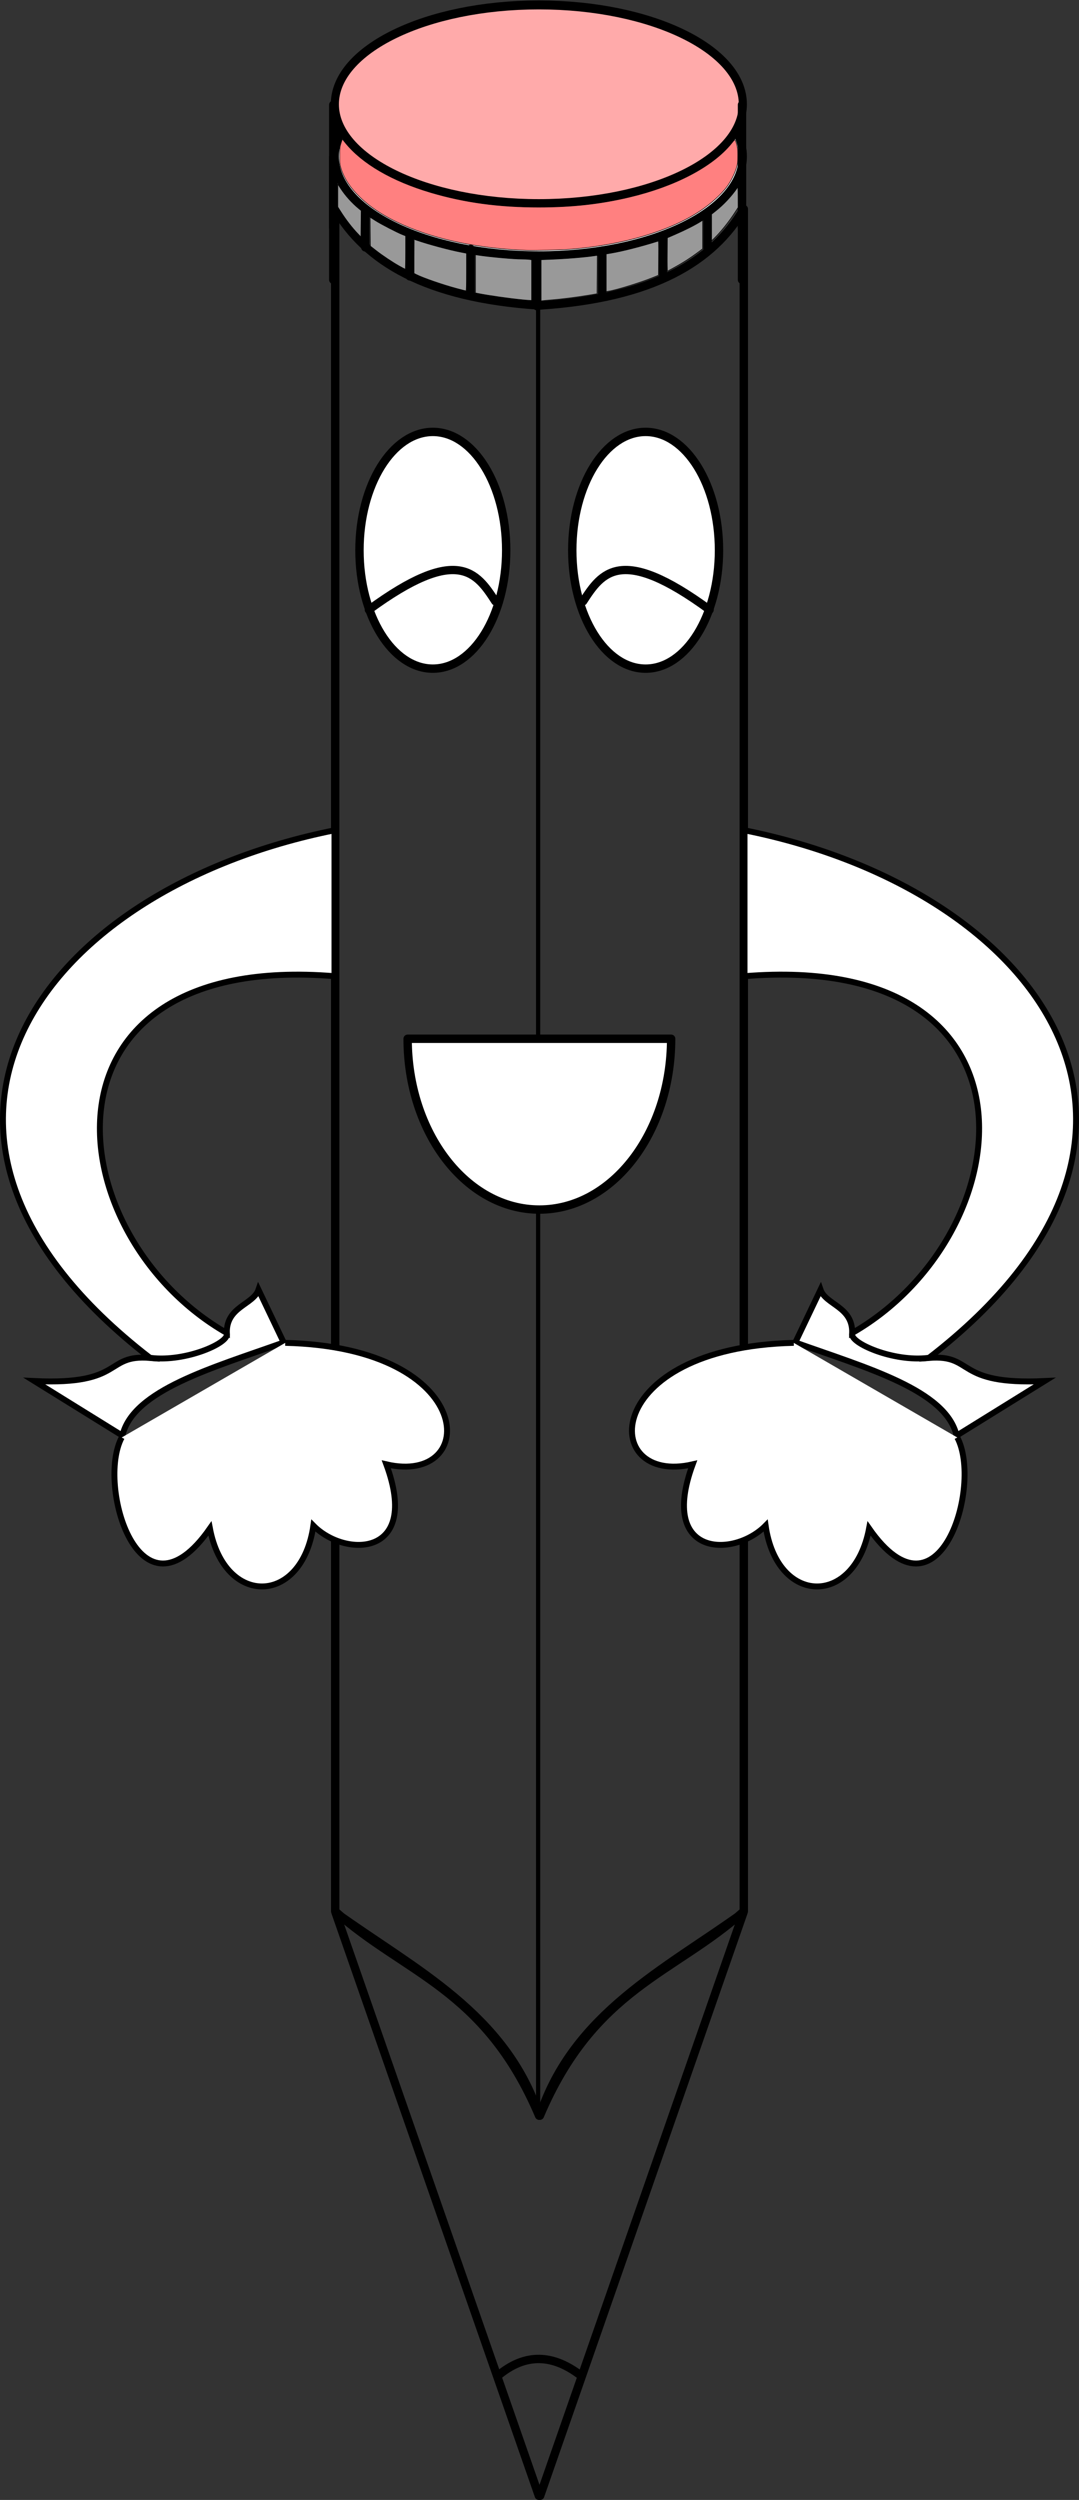 <?xml version="1.0" encoding="UTF-8" standalone="no"?>
<!-- Created with Inkscape (http://www.inkscape.org/) -->

<svg
   xmlns:dc="http://purl.org/dc/elements/1.1/"
   xmlns:cc="http://creativecommons.org/ns#"
   xmlns:rdf="http://www.w3.org/1999/02/22-rdf-syntax-ns#"
   xmlns:svg="http://www.w3.org/2000/svg"
   xmlns="http://www.w3.org/2000/svg"
   xmlns:xlink="http://www.w3.org/1999/xlink"
   xmlns:sodipodi="http://sodipodi.sourceforge.net/DTD/sodipodi-0.dtd"
   xmlns:inkscape="http://www.inkscape.org/namespaces/inkscape"
   width="365.626"
   height="846.478"
   id="svg2"
   version="1.1"
   inkscape:version="0.48.0 r9654"
   sodipodi:docname="logo-lapiz.svg"
   inkscape:export-filename="/home/serafin/Development/PUPILS/Graficos/logo-lapiz.png"
   inkscape:export-xdpi="150"
   inkscape:export-ydpi="150">
  <rect width="100%" height="100%" fill="#333333" stroke="none"/>
  <defs
     id="defs4">
    <linearGradient
       inkscape:collect="always"
       id="linearGradient4254">
      <stop
         style="stop-color:#ffffff;stop-opacity:1;"
         offset="0"
         id="stop4256" />
      <stop
         style="stop-color:#ffff00;stop-opacity:1"
         offset="1"
         id="stop4258" />
    </linearGradient>
    <linearGradient
       inkscape:collect="always"
       xlink:href="#linearGradient4254"
       id="linearGradient4260"
       x1="203.462"
       y1="279.848"
       x2="230.484"
       y2="466.221"
       gradientUnits="userSpaceOnUse" />
    <linearGradient
       inkscape:collect="always"
       xlink:href="#linearGradient4254"
       id="linearGradient4272"
       gradientUnits="userSpaceOnUse"
       x1="203.462"
       y1="279.848"
       x2="230.484"
       y2="466.221" />
    <linearGradient
       inkscape:collect="always"
       xlink:href="#linearGradient4254"
       id="linearGradient4274"
       gradientUnits="userSpaceOnUse"
       x1="203.462"
       y1="279.848"
       x2="230.484"
       y2="466.221" />
    <linearGradient
       inkscape:collect="always"
       xlink:href="#linearGradient4254"
       id="linearGradient4276"
       gradientUnits="userSpaceOnUse"
       x1="203.462"
       y1="279.848"
       x2="230.484"
       y2="466.221" />
  </defs>
  <sodipodi:namedview
     id="base"
     pagecolor="#ffffff"
     bordercolor="#666666"
     borderopacity="1.0"
     inkscape:pageopacity="0.0"
     inkscape:pageshadow="2"
     inkscape:zoom="0.49497475"
     inkscape:cx="-157.19867"
     inkscape:cy="405.11511"
     inkscape:document-units="px"
     inkscape:current-layer="layer1"
     showgrid="false"
     showguides="true"
     inkscape:guide-bbox="true"
     inkscape:window-width="1366"
     inkscape:window-height="715"
     inkscape:window-x="0"
     inkscape:window-y="24"
     inkscape:window-maximized="1"
     fit-margin-top="0"
     fit-margin-left="0"
     fit-margin-right="0"
     fit-margin-bottom="0" />
  <g
     inkscape:label="Capa 1"
     inkscape:groupmode="layer"
     id="layer1"
     transform="translate(69.446,-56.207)">
    <path
       style="fill:none;stroke:#000000;stroke-width:1.419;stroke-linecap:round;stroke-linejoin:round;stroke-miterlimit:4;stroke-opacity:1;stroke-dasharray:none"
       d="m 112.902,772.888 0,-613.824"
       id="path3793"
       inkscape:connector-curvature="0" />
    <g
       id="g5185"
       transform="translate(0.465,0)">
      <path
         sodipodi:nodetypes="cccccc"
         inkscape:connector-curvature="0"
         id="path2985"
         d="M 112.57,159.628 C 74.471,157.095 54.081,144.791 43.677,126.978 l 0,576.402 c 23.48,21.13 50.721,25.962 69.098,69.2 -11.343,-34.576 -42.274,-49.563 -68.975,-68.78 l 68.883,197.464"
         style="fill:none;stroke:#000000;stroke-width:2.841px;stroke-linecap:round;stroke-linejoin:round;stroke-opacity:1" />
      <path
         sodipodi:nodetypes="cccccc"
         inkscape:connector-curvature="0"
         id="path2985-8"
         d="m 113.233,159.628 c 38.1,-2.533 58.489,-14.836 68.893,-32.649 l 0,576.402 c -23.48,21.13 -50.721,25.962 -69.098,69.2 11.343,-34.576 42.274,-49.563 68.975,-68.78 l -68.883,197.464"
         style="fill:none;stroke:#000000;stroke-width:2.841px;stroke-linecap:round;stroke-linejoin:round;stroke-opacity:1" />
      <path
         sodipodi:nodetypes="cc"
         inkscape:connector-curvature="0"
         id="path3795"
         d="m 98.73,860.687 c 9.448,-7.982 18.896,-7.32 28.344,0"
         style="fill:none;stroke:#000000;stroke-width:2.841px;stroke-linecap:round;stroke-linejoin:round;stroke-opacity:1" />
      <g
         transform="matrix(2.841,0,0,2.841,-493.979,-613.5)"
         id="g3915">
        <g
           id="g3887"
           transform="translate(0,0.023)">
          <path
             transform="translate(79.286,-15.179)"
             d="m 130.357,316.469 c 0,7.791 -3.918,14.107 -8.75,14.107 -4.832,0 -8.75,-6.316 -8.75,-14.107 0,-7.791 3.918,-14.107 8.75,-14.107 4.832,0 8.75,6.316 8.75,14.107 z"
             sodipodi:ry="14.107142"
             sodipodi:rx="8.75"
             sodipodi:cy="316.46933"
             sodipodi:cx="121.60714"
             id="path3801"
             style="fill:#ffffff;fill-opacity:1;fill-rule:nonzero;stroke:#000000;stroke-width:1;stroke-linecap:round;stroke-linejoin:round;stroke-miterlimit:4;stroke-opacity:1;stroke-dasharray:none"
             sodipodi:type="arc" />
          <path
             sodipodi:nodetypes="cc"
             inkscape:connector-curvature="0"
             id="path3866"
             d="m 193.261,308.385 c 10.587,-7.762 12.869,-4.431 15.083,-1.01"
             style="fill:none;stroke:#000000;stroke-width:0.988;stroke-linecap:round;stroke-linejoin:round;stroke-miterlimit:4;stroke-opacity:1;stroke-dasharray:none" />
        </g>
        <g
           transform="matrix(-1,0,0,1,427.167,0.023)"
           id="g3887-7">
          <path
             transform="translate(79.286,-15.179)"
             d="m 130.357,316.469 c 0,7.791 -3.918,14.107 -8.75,14.107 -4.832,0 -8.75,-6.316 -8.75,-14.107 0,-7.791 3.918,-14.107 8.75,-14.107 4.832,0 8.75,6.316 8.75,14.107 z"
             sodipodi:ry="14.107142"
             sodipodi:rx="8.75"
             sodipodi:cy="316.46933"
             sodipodi:cx="121.60714"
             id="path3801-3"
             style="fill:#ffffff;fill-opacity:1;fill-rule:nonzero;stroke:#000000;stroke-width:1;stroke-linecap:round;stroke-linejoin:round;stroke-miterlimit:4;stroke-opacity:1;stroke-dasharray:none"
             sodipodi:type="arc" />
          <path
             sodipodi:nodetypes="cc"
             inkscape:connector-curvature="0"
             id="path3866-9"
             d="m 193.261,308.385 c 10.587,-7.762 12.869,-4.431 15.083,-1.01"
             style="fill:none;stroke:#000000;stroke-width:0.988;stroke-linecap:round;stroke-linejoin:round;stroke-miterlimit:4;stroke-opacity:1;stroke-dasharray:none" />
        </g>
      </g>
      <path
         sodipodi:end="3.1415927"
         sodipodi:start="0"
         d="m 108.571,335.576 c 0,11.243 -7.036,20.357 -15.714,20.357 -8.679,0 -15.714,-9.114 -15.714,-20.357 0,0 0,0 0,0 l 15.714,0 z"
         sodipodi:ry="20.357143"
         sodipodi:rx="15.714286"
         sodipodi:cy="335.57648"
         sodipodi:cx="92.85714"
         id="path4022"
         style="fill:#ffffff;fill-opacity:1;fill-rule:nonzero;stroke:#000000;stroke-width:1;stroke-linecap:round;stroke-linejoin:round;stroke-miterlimit:4;stroke-opacity:1;stroke-dasharray:none"
         sodipodi:type="arc"
         transform="matrix(2.841,0,0,2.841,-150.944,-545.443)" />
    </g>
    <g
       id="g4104"
       transform="matrix(2.841,0,0,2.841,-491.915,-584.107)">
      <path
         transform="matrix(2.072,0,0,2.287,-103.336,-379.527)"
         d="m 164.402,272.651 c 0,2.859 -5.258,5.177 -11.743,5.177 -6.485,0 -11.743,-2.318 -11.743,-5.177 0,-2.859 5.258,-5.177 11.743,-5.177 6.485,0 11.743,2.318 11.743,5.177 z"
         sodipodi:ry="5.177032"
         sodipodi:rx="11.743023"
         sodipodi:cy="272.6507"
         sodipodi:cx="152.6593"
         id="path3941-9"
         style="fill:#ffffff;fill-opacity:1;fill-rule:nonzero;stroke:#000000;stroke-width:0.466;stroke-linecap:round;stroke-linejoin:round;stroke-miterlimit:4;stroke-opacity:1;stroke-dasharray:none"
         sodipodi:type="arc" />
      <path
         inkscape:connector-curvature="0"
         id="path4060"
         d="m 188.457,244.088 0,14.643"
         style="fill:none;stroke:#000000;stroke-width:1px;stroke-linecap:round;stroke-linejoin:round;stroke-opacity:1" />
      <path
         inkscape:connector-curvature="0"
         id="path4060-4"
         d="m 237.207,244.088 0,14.643"
         style="fill:none;stroke:#000000;stroke-width:1px;stroke-linecap:round;stroke-linejoin:round;stroke-opacity:1" />
    </g>
    <g
       id="g4104-6"
       transform="matrix(2.841,0,0,2.841,-491.915,-601.764)"
       style="fill:#ffaaaa">
      <path
         transform="matrix(2.072,0,0,2.287,-103.336,-379.527)"
         d="m 164.402,272.651 c 0,2.859 -5.258,5.177 -11.743,5.177 -6.485,0 -11.743,-2.318 -11.743,-5.177 0,-2.859 5.258,-5.177 11.743,-5.177 6.485,0 11.743,2.318 11.743,5.177 z"
         sodipodi:ry="5.177032"
         sodipodi:rx="11.743023"
         sodipodi:cy="272.6507"
         sodipodi:cx="152.6593"
         id="path3941-9-1"
         style="fill:#ffaaaa;fill-opacity:1;fill-rule:nonzero;stroke:#000000;stroke-width:0.466;stroke-linecap:round;stroke-linejoin:round;stroke-miterlimit:4;stroke-opacity:1;stroke-dasharray:none"
         sodipodi:type="arc" />
      <path
         inkscape:connector-curvature="0"
         id="path4060-8"
         d="m 188.457,244.088 0,14.643"
         style="fill:#ffaaaa;stroke:#000000;stroke-width:1px;stroke-linecap:round;stroke-linejoin:round;stroke-opacity:1" />
      <path
         inkscape:connector-curvature="0"
         id="path4060-4-1"
         d="m 237.207,244.088 0,14.643"
         style="fill:#ffaaaa;stroke:#000000;stroke-width:1px;stroke-linecap:round;stroke-linejoin:round;stroke-opacity:1" />
    </g>
    <g
       id="g4196"
       transform="matrix(2.841,0,0,2.841,-491.653,-606.838)">
      <path
         inkscape:connector-curvature="0"
         id="path4147"
         d="m 192.182,258.698 0,4.167"
         style="fill:none;stroke:#000000;stroke-width:1px;stroke-linecap:round;stroke-linejoin:round;stroke-opacity:1" />
      <path
         inkscape:connector-curvature="0"
         id="path4149"
         d="m 197.485,261.257 0,5.08"
         style="fill:none;stroke:#000000;stroke-width:0.967px;stroke-linecap:round;stroke-linejoin:round;stroke-opacity:1" />
      <path
         inkscape:connector-curvature="0"
         id="path4151"
         d="m 204.745,263.054 0,5.43"
         style="fill:none;stroke:#000000;stroke-width:1px;stroke-linecap:round;stroke-linejoin:round;stroke-opacity:1" />
      <path
         inkscape:connector-curvature="0"
         id="path4153"
         d="m 212.511,263.875 0,5.808"
         style="fill:none;stroke:#000000;stroke-width:1px;stroke-linecap:round;stroke-linejoin:round;stroke-opacity:1" />
    </g>
    <g
       transform="matrix(-2.841,0,0,2.841,716.287,-606.274)"
       id="g4196-9">
      <path
         inkscape:connector-curvature="0"
         id="path4147-1"
         d="m 192.182,258.698 0,4.167"
         style="fill:none;stroke:#000000;stroke-width:1px;stroke-linecap:round;stroke-linejoin:round;stroke-opacity:1" />
      <path
         inkscape:connector-curvature="0"
         id="path4149-1"
         d="m 197.485,261.257 0,5.08"
         style="fill:none;stroke:#000000;stroke-width:0.967px;stroke-linecap:round;stroke-linejoin:round;stroke-opacity:1" />
      <path
         inkscape:connector-curvature="0"
         id="path4151-6"
         d="m 204.745,263.054 0,5.43"
         style="fill:none;stroke:#000000;stroke-width:1px;stroke-linecap:round;stroke-linejoin:round;stroke-opacity:1" />
      <path
         inkscape:connector-curvature="0"
         id="path4153-2"
         d="m 212.511,263.875 0,5.808"
         style="fill:none;stroke:#000000;stroke-width:1px;stroke-linecap:round;stroke-linejoin:round;stroke-opacity:1" />
    </g>
    <path
       style="fill:#999999;fill-opacity:1;fill-rule:nonzero;stroke:#000000;stroke-width:0.179;stroke-linecap:round;stroke-linejoin:round;stroke-miterlimit:4;stroke-opacity:1;stroke-dasharray:none"
       d="m 51.932,135.466 c -2.024,-2.108 -4.136,-4.831 -5.876,-7.576 l -1.017,-1.605 0,-3.845 0,-3.845 0.921,1.413 c 1.599,2.454 3.888,4.992 6.213,6.89 l 0.766,0.625 -0.048,4.445 -0.048,4.445 -0.91,-0.948 z"
       id="path4232"
       inkscape:connector-curvature="0" />
    <path
       style="fill:#999999;fill-opacity:1;fill-rule:nonzero;stroke:#000000;stroke-width:0.179;stroke-linecap:round;stroke-linejoin:round;stroke-miterlimit:4;stroke-opacity:1;stroke-dasharray:none"
       d="m 65.938,146.329 c -2.378,-1.326 -5.857,-3.648 -8.073,-5.388 l -1.794,-1.408 -0.048,-4.877 -0.048,-4.877 1.842,1.169 c 1.885,1.196 7.301,3.994 9.152,4.726 l 1.031,0.408 0,5.63 c 0,3.096 -0.061,5.627 -0.134,5.623 -0.074,-0.003 -0.942,-0.457 -1.928,-1.008 z"
       id="path4234"
       inkscape:connector-curvature="0" />
    <path
       style="fill:#999999;fill-opacity:1;fill-rule:nonzero;stroke:#000000;stroke-width:0.179;stroke-linecap:round;stroke-linejoin:round;stroke-miterlimit:4;stroke-opacity:1;stroke-dasharray:none"
       d="m 85.043,153.822 c -4.751,-1.29 -11.203,-3.536 -13.44,-4.677 l -0.731,-0.373 0,-5.737 c 0,-3.155 0.028,-5.737 0.062,-5.737 0.034,0 0.538,0.165 1.121,0.368 3.678,1.277 10.96,3.223 14.693,3.928 0.592,0.112 1.258,0.242 1.48,0.289 l 0.404,0.086 0,6.365 c 0,4.979 -0.049,6.362 -0.224,6.353 -0.123,-0.006 -1.637,-0.396 -3.364,-0.865 z"
       id="path4236"
       inkscape:connector-curvature="0" />
    <path
       style="fill:#999999;fill-opacity:1;fill-rule:nonzero;stroke:#000000;stroke-width:0.179;stroke-linecap:round;stroke-linejoin:round;stroke-miterlimit:4;stroke-opacity:1;stroke-dasharray:none"
       d="m 107.736,157.724 c -4.477,-0.433 -11.656,-1.452 -15.114,-2.144 l -0.942,-0.188 0,-6.461 0,-6.461 0.673,0.104 c 4.035,0.626 12.166,1.362 15.044,1.362 0.899,0 2.009,0.051 2.467,0.114 l 0.832,0.114 0,6.882 0,6.882 -0.673,-0.026 c -0.37,-0.014 -1.399,-0.095 -2.287,-0.18 z"
       id="path4238"
       inkscape:connector-curvature="0" />
    <path
       style="fill:#999999;fill-opacity:1;fill-rule:nonzero;stroke:#000000;stroke-width:0.179;stroke-linecap:round;stroke-linejoin:round;stroke-miterlimit:4;stroke-opacity:1;stroke-dasharray:none"
       d="m 113.925,151.125 0,-6.973 2.646,-0.104 c 5.957,-0.234 11.938,-0.72 15.699,-1.274 l 0.675,-0.099 -0.047,6.499 -0.047,6.499 -2.96,0.498 c -3.774,0.634 -9.246,1.325 -12.468,1.574 -1.381,0.107 -2.733,0.23 -3.005,0.274 l -0.493,0.08 0,-6.973 z"
       id="path4240"
       inkscape:connector-curvature="0" />
    <path
       style="fill:#999999;fill-opacity:1;fill-rule:nonzero;stroke:#000000;stroke-width:0.179;stroke-linecap:round;stroke-linejoin:round;stroke-miterlimit:4;stroke-opacity:1;stroke-dasharray:none"
       d="m 135.991,148.562 0,-6.358 1.839,-0.313 c 3.798,-0.646 10.28,-2.307 15.61,-3.998 0.299,-0.095 0.314,0.228 0.269,5.707 l -0.047,5.807 -2.332,0.937 c -3.984,1.601 -12.11,4.091 -14.538,4.455 l -0.8,0.12 0,-6.358 z"
       id="path4242"
       inkscape:connector-curvature="0" />
    <path
       style="fill:#999999;fill-opacity:1;fill-rule:nonzero;stroke:#000000;stroke-width:0.179;stroke-linecap:round;stroke-linejoin:round;stroke-miterlimit:4;stroke-opacity:1;stroke-dasharray:none"
       d="m 156.663,142.406 0.047,-5.68 2.781,-1.207 c 3.495,-1.517 6.866,-3.235 8.745,-4.458 l 0.404,-0.263 0,4.826 0,4.826 -1.839,1.364 c -2.455,1.821 -4.95,3.413 -7.669,4.894 -1.233,0.672 -2.304,1.257 -2.379,1.3 -0.075,0.043 -0.116,-2.478 -0.09,-5.602 z"
       id="path4244"
       inkscape:connector-curvature="0" />
    <path
       style="fill:#999999;fill-opacity:1;fill-rule:nonzero;stroke:#000000;stroke-width:0.179;stroke-linecap:round;stroke-linejoin:round;stroke-miterlimit:4;stroke-opacity:1;stroke-dasharray:none"
       d="m 171.69,133.238 0,-4.493 1.48,-1.174 c 2.616,-2.074 5.311,-4.961 7.166,-7.677 0.291,-0.427 0.305,-0.295 0.314,3.058 l 0.009,3.503 -1.073,1.659 c -2.037,3.15 -4.873,6.686 -7.072,8.817 l -0.825,0.8 0,-4.493 z"
       id="path4246"
       inkscape:connector-curvature="0" />
    <path
       style="fill:#ff8080;fill-opacity:1;fill-rule:nonzero;stroke:#000000;stroke-width:0.179;stroke-linecap:round;stroke-linejoin:round;stroke-miterlimit:4;stroke-opacity:1;stroke-dasharray:none"
       d="m 108.723,140.96 c -15.835,-0.604 -30.116,-3.546 -41.439,-8.538 -6.211,-2.738 -11.053,-5.849 -14.864,-9.553 -3.119,-3.03 -5.125,-6.066 -6.235,-9.431 -0.469,-1.422 -0.503,-1.724 -0.502,-4.485 5.39e-4,-2.667 0.044,-3.091 0.443,-4.288 l 0.442,-1.328 1.003,1.239 c 5.721,7.063 15.895,12.967 29.034,16.846 11.386,3.362 22.989,4.934 36.423,4.935 11.34,0.001 20.88,-1.049 30.766,-3.387 15.619,-3.694 28.285,-10.348 34.646,-18.203 1.119,-1.382 1.142,-1.398 1.314,-0.946 0.641,1.687 0.809,2.786 0.795,5.222 -0.011,2.188 -0.077,2.718 -0.499,4.113 -0.588,1.944 -1.932,4.596 -3.189,6.292 -1.924,2.595 -5.37,5.718 -8.939,8.102 -10.383,6.933 -26.488,11.688 -44.22,13.054 -3.388,0.261 -12.065,0.467 -14.979,0.356 l 0,0 z"
       id="path4248"
       inkscape:connector-curvature="0" />
    <g
       id="g5257">
      <g
         style="fill:#ffffff;fill-opacity:1"
         transform="translate(138.391,47.548)"
         id="g5198">
        <path
           style="fill:#ffffff;fill-opacity:1;stroke:#000000;stroke-width:2;stroke-linecap:butt;stroke-linejoin:miter;stroke-miterlimit:4;stroke-opacity:1;stroke-dasharray:none"
           d="m -94.502,289.797 0,49.397 c -104.587,-8.504 -94.18,87.791 -36.471,120.833 -0.233,-8.969 8.966,-9.534 10.724,-14.69 l 8.532,17.877 c -24.002,8.589 -51.144,16.13 -54.648,31.551 l -29.838,-18.49 c 30.779,1.477 23.572,-9.099 39.249,-7.821 -98.034,-75.656 -37.88,-158.561 62.454,-178.657 z"
           id="path5133"
           inkscape:connector-curvature="0"
           sodipodi:nodetypes="ccccccccc" />
        <path
           style="fill:#ffffff;fill-opacity:1;stroke:#000000;stroke-width:2;stroke-linecap:butt;stroke-linejoin:miter;stroke-miterlimit:4;stroke-opacity:1;stroke-dasharray:none"
           d="m -111.19,463.353 c 65.737,1.525 65.962,48.484 34.254,41.122 11.608,31.496 -13.999,31.66 -24.713,20.742 -3.855,27 -30.005,27.628 -35.055,0.971 -23.864,34.163 -38.445,-14.636 -29.891,-30.793 l 0,0 0,0"
           id="path5157"
           inkscape:connector-curvature="0"
           sodipodi:nodetypes="ccccccc" />
        <path
           style="fill:#ffffff;fill-opacity:1;stroke:#000000;stroke-width:2;stroke-linecap:round;stroke-linejoin:round;stroke-miterlimit:4;stroke-opacity:1;stroke-dasharray:none"
           d="m -156.837,468.428 c 11.959,1.499 26.735,-5.09 25.828,-8.147"
           id="path5159"
           inkscape:connector-curvature="0"
           sodipodi:nodetypes="cc" />
      </g>
      <g
         style="fill:#ffffff;fill-opacity:1"
         transform="matrix(-1,0,0,1,88.343,47.548)"
         id="g5198-6">
        <path
           style="fill:#ffffff;fill-opacity:1;stroke:#000000;stroke-width:2;stroke-linecap:butt;stroke-linejoin:miter;stroke-miterlimit:4;stroke-opacity:1;stroke-dasharray:none"
           d="m -94.502,289.797 0,49.397 c -104.587,-8.504 -94.18,87.791 -36.471,120.833 -0.233,-8.969 8.966,-9.534 10.724,-14.69 l 8.532,17.877 c -24.002,8.589 -51.144,16.13 -54.648,31.551 l -29.838,-18.49 c 30.779,1.477 23.572,-9.099 39.249,-7.821 -98.034,-75.656 -37.88,-158.561 62.454,-178.657 z"
           id="path5133-2"
           inkscape:connector-curvature="0"
           sodipodi:nodetypes="ccccccccc" />
        <path
           style="fill:#ffffff;fill-opacity:1;stroke:#000000;stroke-width:2;stroke-linecap:butt;stroke-linejoin:miter;stroke-miterlimit:4;stroke-opacity:1;stroke-dasharray:none"
           d="m -111.19,463.353 c 65.737,1.525 65.962,48.484 34.254,41.122 11.608,31.496 -13.999,31.66 -24.713,20.742 -3.855,27 -30.005,27.628 -35.055,0.971 -23.864,34.163 -38.445,-14.636 -29.891,-30.793 l 0,0 0,0"
           id="path5157-9"
           inkscape:connector-curvature="0"
           sodipodi:nodetypes="ccccccc" />
        <path
           style="fill:#ffffff;fill-opacity:1;stroke:#000000;stroke-width:2;stroke-linecap:round;stroke-linejoin:round;stroke-miterlimit:4;stroke-opacity:1;stroke-dasharray:none"
           d="m -156.837,468.428 c 11.959,1.499 26.735,-5.09 25.828,-8.147"
           id="path5159-3"
           inkscape:connector-curvature="0"
           sodipodi:nodetypes="cc" />
      </g>
    </g>
  </g>
</svg>
